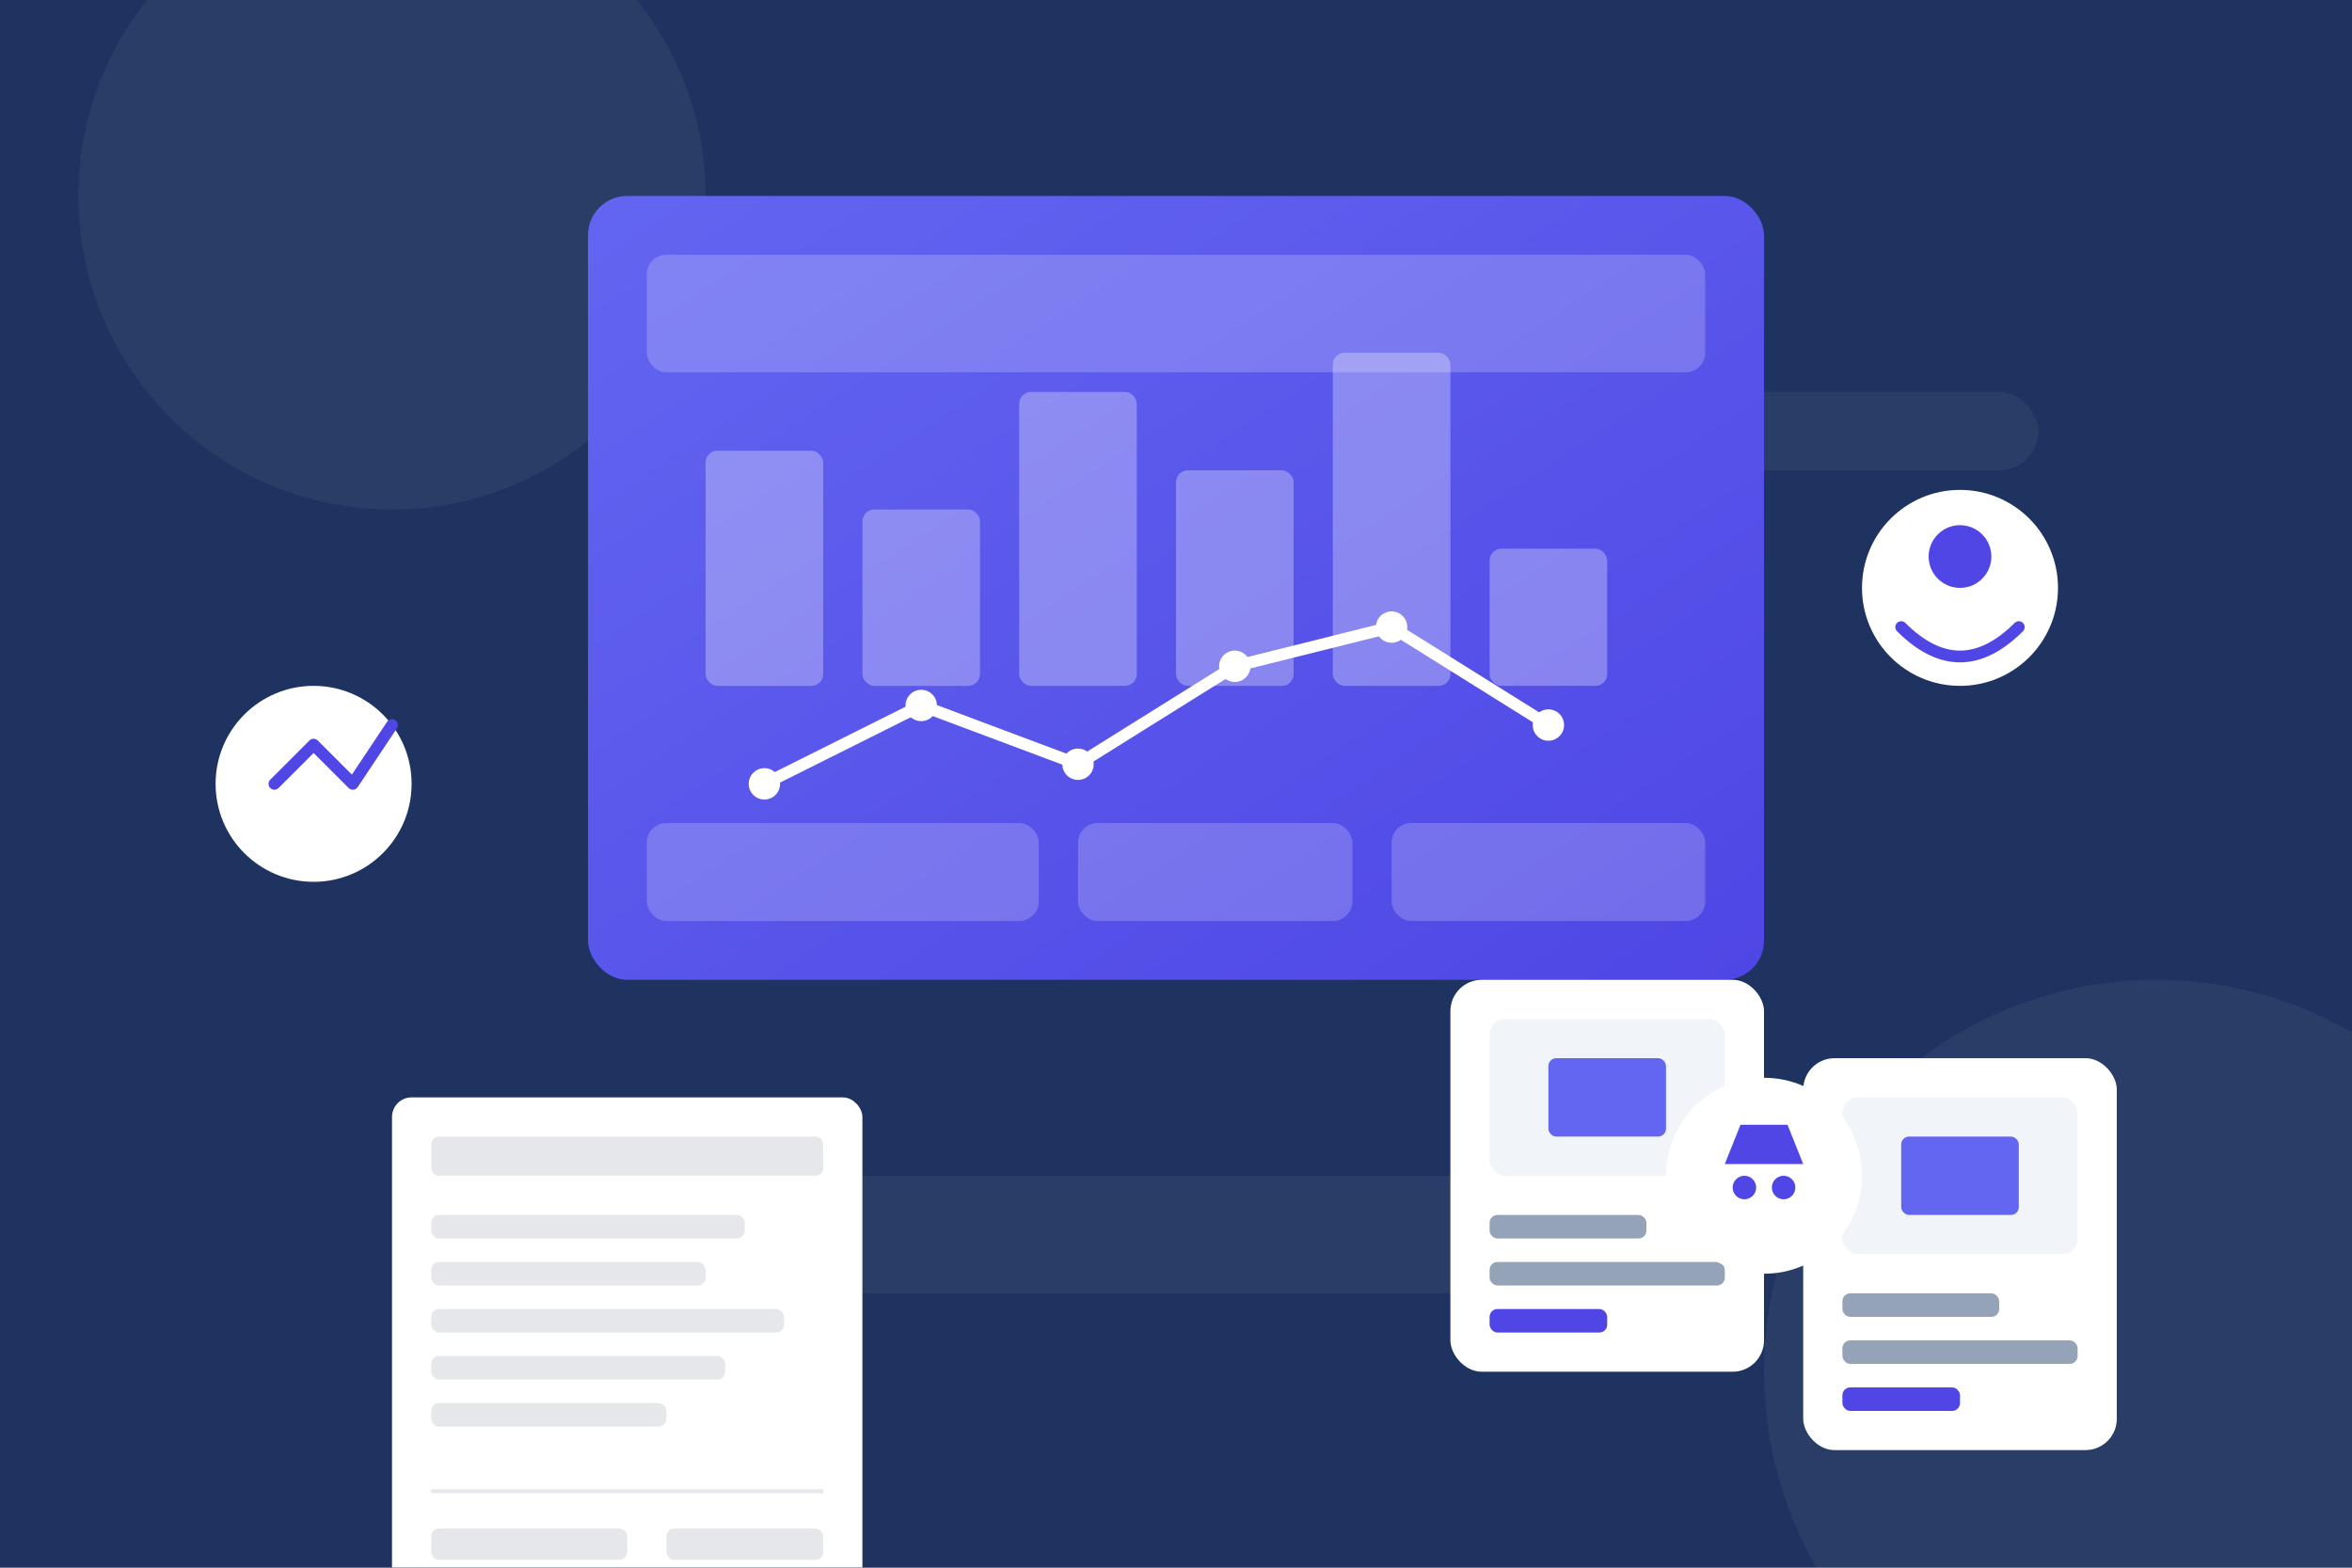 <?xml version="1.0" encoding="UTF-8" standalone="no"?>
<svg width="600" height="400" viewBox="0 0 600 400" xmlns="http://www.w3.org/2000/svg">
  <!-- Solid background -->
  <rect width="600" height="400" fill="#1e3360"/>
  
  <!-- Background with gradient (optional: you can remove or keep as overlay) -->
  <defs>
    <linearGradient id="bg-gradient" x1="0%" y1="0%" x2="100%" y2="100%">
      <stop offset="0%" stop-color="#ffffff" stop-opacity="0.1"/>
      <stop offset="100%" stop-color="#ffffff" stop-opacity="0.3"/>
    </linearGradient>
    <linearGradient id="card-gradient" x1="0%" y1="0%" x2="100%" y2="100%">
      <stop offset="0%" stop-color="#6366f1"/>
      <stop offset="100%" stop-color="#4f46e5"/>
    </linearGradient>
    <filter id="shadow" x="-5%" y="0%" width="110%" height="110%">
      <feDropShadow dx="0" dy="4" stdDeviation="8" flood-opacity="0.2"/>
    </filter>
  </defs>

  <!-- Background design elements (optional: you can remove these or keep as overlay) -->
  <circle cx="100" cy="50" r="80" fill="#ffffff" fill-opacity="0.05"/>
  <circle cx="550" cy="350" r="100" fill="#ffffff" fill-opacity="0.05"/>
  <circle cx="300" cy="150" r="50" fill="#ffffff" fill-opacity="0.05"/>
  <rect x="150" y="300" width="300" height="30" rx="15" fill="#ffffff" fill-opacity="0.05"/>
  <rect x="400" y="100" width="120" height="20" rx="10" fill="#ffffff" fill-opacity="0.05"/>

  <!-- Main illustration content -->
  <g transform="translate(150, 50)">
    <!-- Dashboard illustration -->
    <rect x="0" y="0" width="300" height="200" rx="10" fill="url(#card-gradient)" filter="url(#shadow)"/>
    <rect x="15" y="15" width="270" height="30" rx="5" fill="#ffffff" fill-opacity="0.2"/>
    
    <!-- Chart bars -->
    <rect x="30" y="65" width="30" height="60" rx="3" fill="#ffffff" fill-opacity="0.3"/>
    <rect x="70" y="80" width="30" height="45" rx="3" fill="#ffffff" fill-opacity="0.3"/>
    <rect x="110" y="50" width="30" height="75" rx="3" fill="#ffffff" fill-opacity="0.3"/>
    <rect x="150" y="70" width="30" height="55" rx="3" fill="#ffffff" fill-opacity="0.3"/>
    <rect x="190" y="40" width="30" height="85" rx="3" fill="#ffffff" fill-opacity="0.3"/>
    <rect x="230" y="90" width="30" height="35" rx="3" fill="#ffffff" fill-opacity="0.3"/>
    
    <!-- Chart line -->
    <polyline points="45,150 85,130 125,145 165,120 205,110 245,135" 
              stroke="#ffffff" stroke-width="3" fill="none" stroke-linecap="round" stroke-linejoin="round"/>
    
    <!-- Chart dots -->
    <circle cx="45" cy="150" r="4" fill="#ffffff"/>
    <circle cx="85" cy="130" r="4" fill="#ffffff"/>
    <circle cx="125" cy="145" r="4" fill="#ffffff"/>
    <circle cx="165" cy="120" r="4" fill="#ffffff"/>
    <circle cx="205" cy="110" r="4" fill="#ffffff"/>
    <circle cx="245" cy="135" r="4" fill="#ffffff"/>
    
    <!-- Bottom section -->
    <rect x="15" y="160" width="100" height="25" rx="5" fill="#ffffff" fill-opacity="0.2"/>
    <rect x="125" y="160" width="70" height="25" rx="5" fill="#ffffff" fill-opacity="0.2"/>
    <rect x="205" y="160" width="80" height="25" rx="5" fill="#ffffff" fill-opacity="0.2"/>
  </g>

  <!-- POS items -->
  <g transform="translate(100, 280)">
    <!-- Receipt -->
    <rect x="0" y="0" width="120" height="150" rx="5" fill="#ffffff" filter="url(#shadow)"/>
    <rect x="10" y="10" width="100" height="10" rx="2" fill="#e5e7eb"/>
    <rect x="10" y="30" width="80" height="6" rx="2" fill="#e5e7eb"/>
    <rect x="10" y="42" width="70" height="6" rx="2" fill="#e5e7eb"/>
    <rect x="10" y="54" width="90" height="6" rx="2" fill="#e5e7eb"/>
    <rect x="10" y="66" width="75" height="6" rx="2" fill="#e5e7eb"/>
    <rect x="10" y="78" width="60" height="6" rx="2" fill="#e5e7eb"/>
    <rect x="10" y="100" width="100" height="1" fill="#e5e7eb"/>
    <rect x="10" y="110" width="50" height="8" rx="2" fill="#e5e7eb"/>
    <rect x="70" y="110" width="40" height="8" rx="2" fill="#e5e7eb"/>
    <rect x="10" y="125" width="100" height="15" rx="3" fill="#4f46e5"/>
  </g>
  
  <!-- Product cards -->
  <g transform="translate(370, 250)">
    <!-- Card 1 -->
    <rect x="0" y="0" width="80" height="100" rx="8" fill="#ffffff" filter="url(#shadow)"/>
    <rect x="10" y="10" width="60" height="40" rx="4" fill="#f1f5f9"/>
    <rect x="25" y="20" width="30" height="20" rx="2" fill="#6366f1"/>
    <rect x="10" y="60" width="40" height="6" rx="2" fill="#94a3b8"/>
    <rect x="10" y="72" width="60" height="6" rx="2" fill="#94a3b8"/>
    <rect x="10" y="84" width="30" height="6" rx="2" fill="#4f46e5"/>
    
    <!-- Card 2 -->
    <rect x="90" y="20" width="80" height="100" rx="8" fill="#ffffff" filter="url(#shadow)"/>
    <rect x="100" y="30" width="60" height="40" rx="4" fill="#f1f5f9"/>
    <rect x="115" y="40" width="30" height="20" rx="2" fill="#6366f1"/>
    <rect x="100" y="80" width="40" height="6" rx="2" fill="#94a3b8"/>
    <rect x="100" y="92" width="60" height="6" rx="2" fill="#94a3b8"/>
    <rect x="100" y="104" width="30" height="6" rx="2" fill="#4f46e5"/>
  </g>
  
  <!-- Floating Elements -->
  <g>
    <!-- Chart icon -->
    <circle cx="80" cy="200" r="25" fill="#ffffff" filter="url(#shadow)"/>
    <path d="M70,200 L80,190 L90,200 L100,185" 
          stroke="#4f46e5" stroke-width="3" fill="none" stroke-linecap="round" stroke-linejoin="round"/>
    
    <!-- User icon -->
    <circle cx="500" cy="150" r="25" fill="#ffffff" filter="url(#shadow)"/>
    <circle cx="500" cy="142" r="8" fill="#4f46e5"/>
    <path d="M485,160 Q500,175 515,160" 
          stroke="#4f46e5" stroke-width="3" fill="none" stroke-linecap="round"/>
    
    <!-- Cart icon -->
    <circle cx="450" cy="300" r="25" fill="#ffffff" filter="url(#shadow)"/>
    <path d="M440,297 H460 L456,287 H444 Z" fill="#4f46e5"/>
    <circle cx="445" cy="303" r="3" fill="#4f46e5"/>
    <circle cx="455" cy="303" r="3" fill="#4f46e5"/>
  </g>
</svg>
